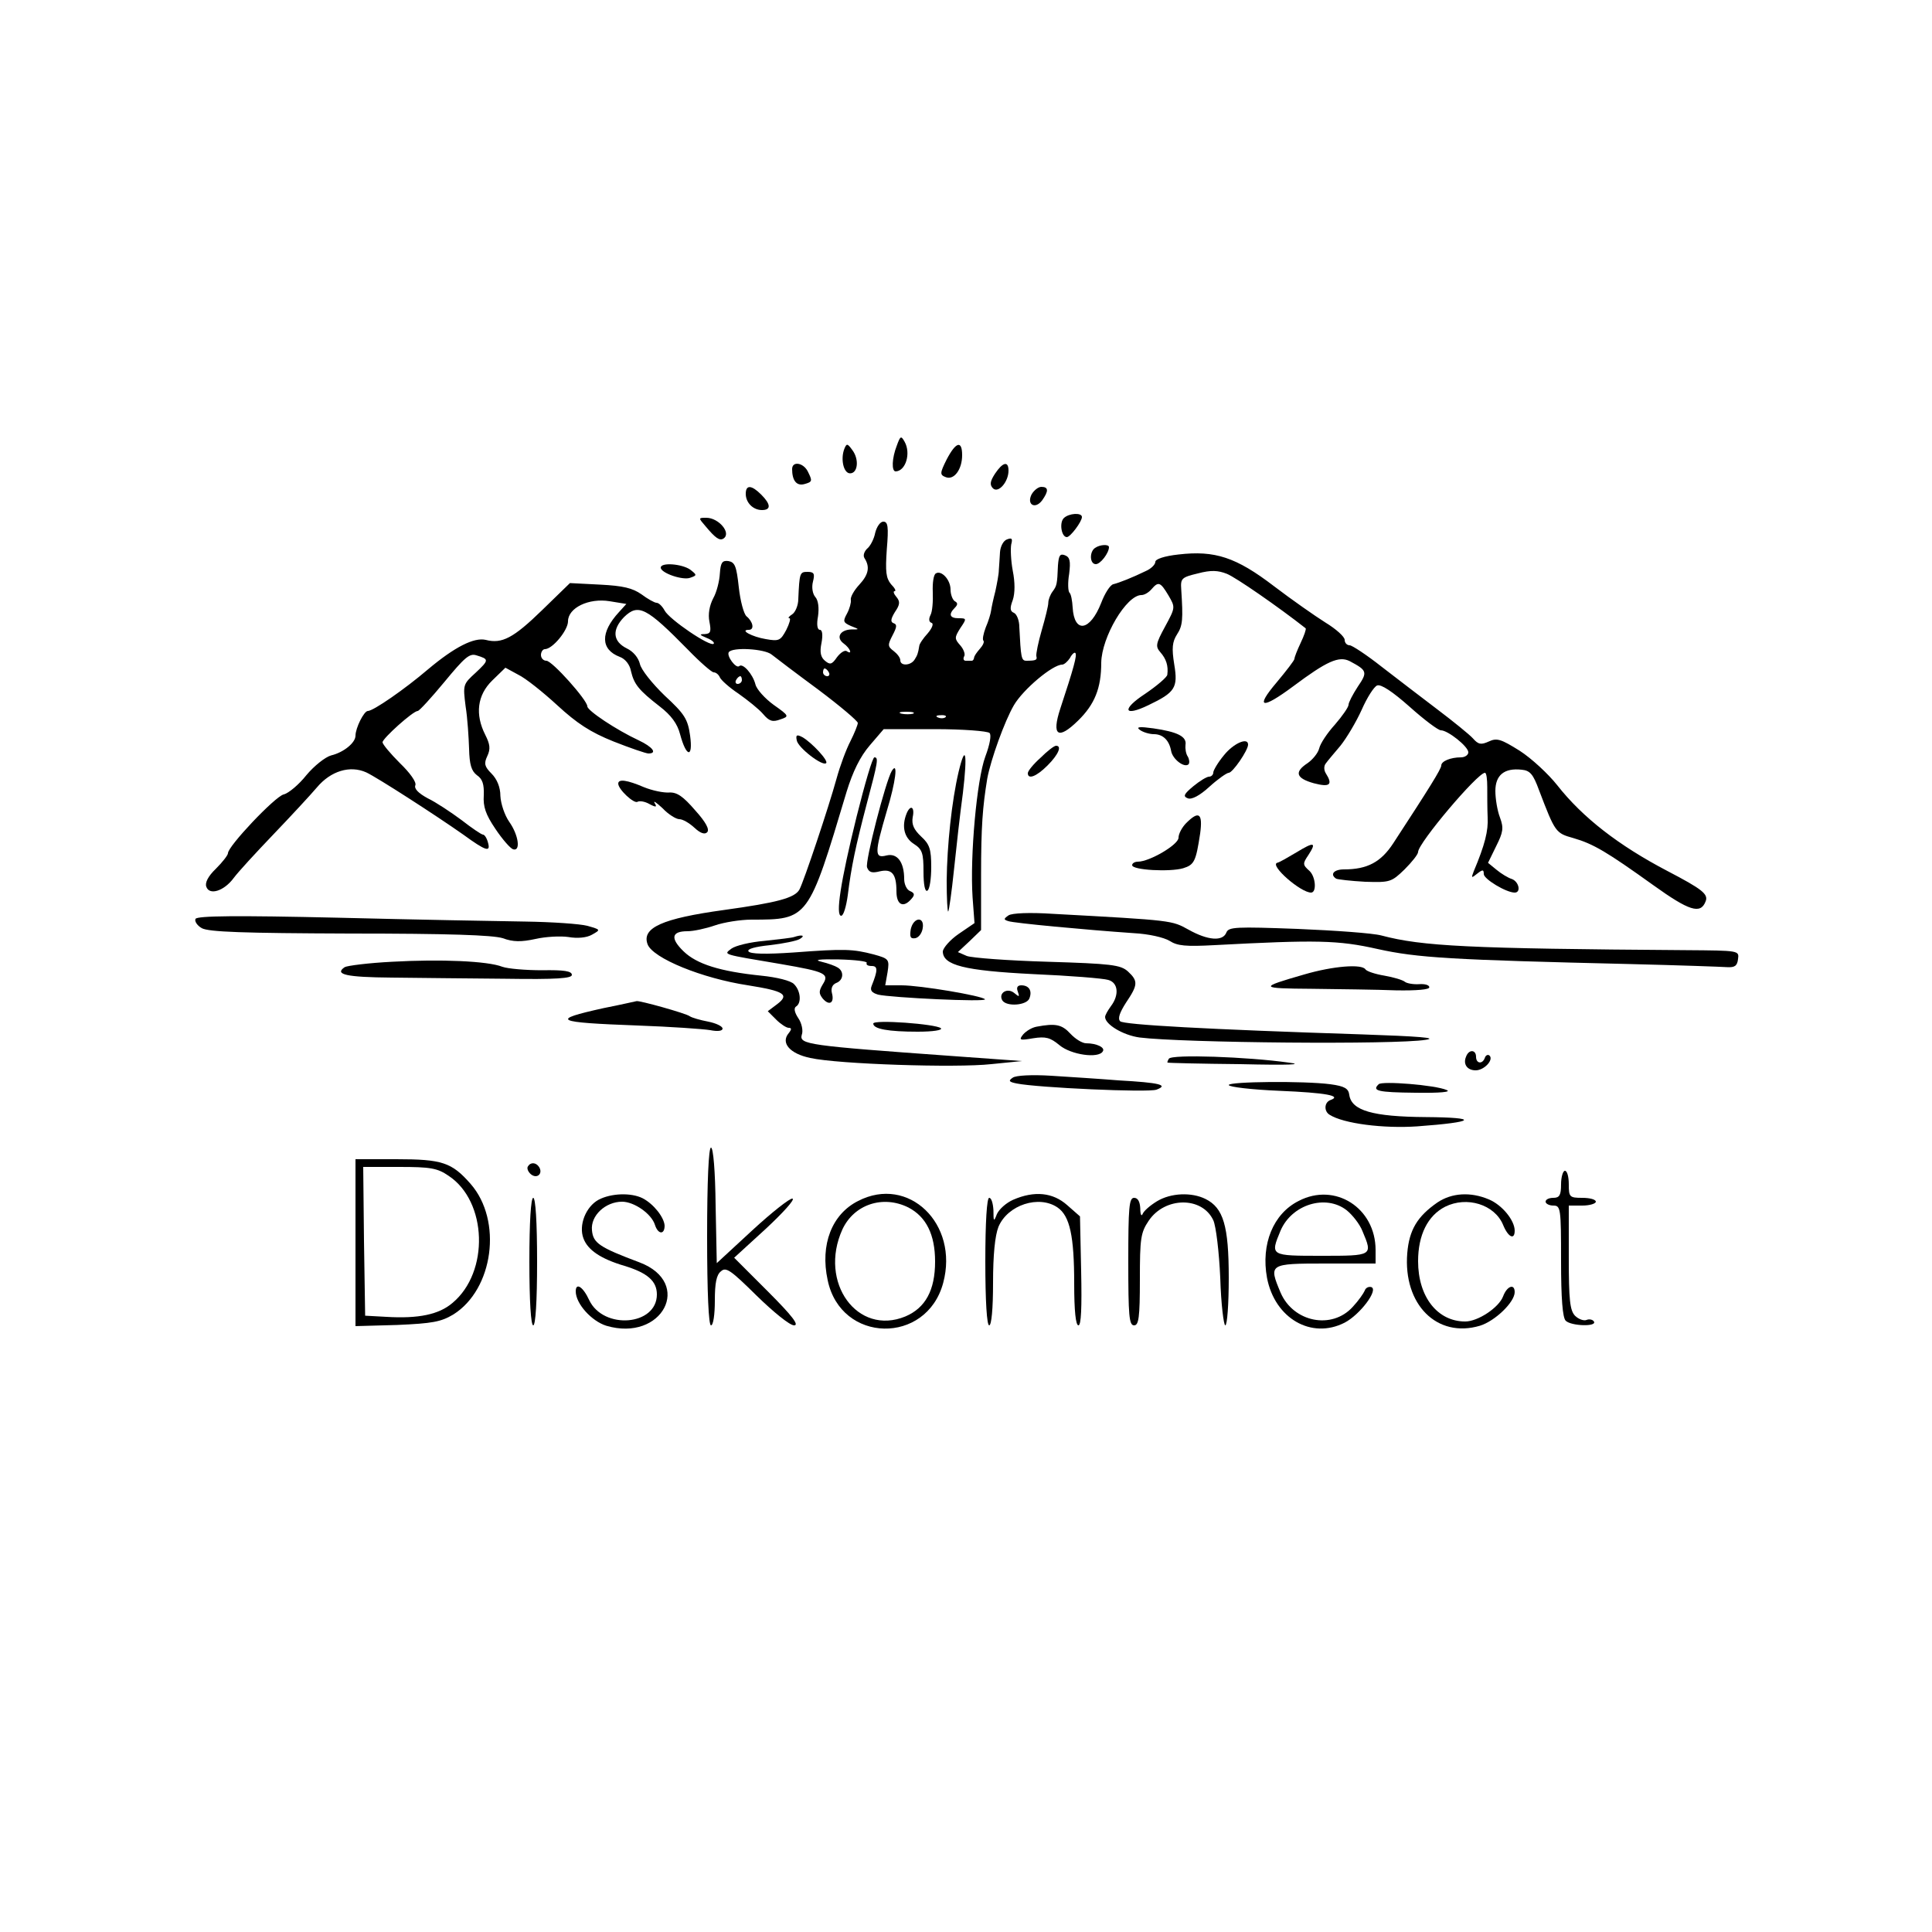 <?xml version="1.0" standalone="no"?>
<!DOCTYPE svg PUBLIC "-//W3C//DTD SVG 20010904//EN"
 "http://www.w3.org/TR/2001/REC-SVG-20010904/DTD/svg10.dtd">
<svg version="1.0" xmlns="http://www.w3.org/2000/svg"
 width="500pt" height="500pt" viewBox="0 0 500 500"
 preserveAspectRatio="xMidYMid meet">

<g transform="translate(0,500) scale(0.1,-0.1)"
fill="#000000" stroke="none">
<path d="M2321 3847 c-13 -33 -14 -67 -3 -67 26 1 40 47 23 77 -9 16 -11 15
-20 -10z"/>
<path d="M2185 3838 c-10 -26 -2 -63 15 -63 20 0 24 36 6 60 -13 18 -15 18
-21 3z"/>
<path d="M2450 3811 c-18 -36 -18 -40 -2 -46 21 -8 42 20 42 57 0 39 -16 35
-40 -11z"/>
<path d="M2050 3786 c0 -29 11 -44 31 -39 22 6 22 8 9 34 -12 22 -40 26 -40 5z"/>
<path d="M2575 3774 c-13 -20 -14 -29 -5 -38 14 -13 40 17 40 46 0 26 -15 22
-35 -8z"/>
<path d="M1930 3722 c0 -23 19 -42 42 -42 24 0 23 15 -2 40 -25 25 -40 26 -40
2z"/>
<path d="M2670 3721 c-14 -27 9 -40 27 -16 17 24 17 35 -2 35 -8 0 -19 -9 -25
-19z"/>
<path d="M2753 3659 c-12 -12 -6 -49 8 -49 9 0 39 40 39 52 0 12 -34 10 -47
-3z"/>
<path d="M1826 3638 c25 -30 36 -38 46 -32 22 14 -12 54 -44 54 -21 0 -21 0
-2 -22z"/>
<path d="M2265 3621 c-3 -16 -13 -35 -21 -41 -7 -7 -11 -17 -7 -24 15 -23 11
-43 -13 -69 -14 -15 -24 -33 -22 -40 1 -6 -3 -22 -10 -35 -11 -20 -10 -23 10
-32 23 -9 23 -9 1 -9 -29 -1 -40 -21 -20 -36 18 -13 24 -31 8 -20 -5 3 -16 -4
-25 -16 -13 -19 -18 -20 -31 -9 -11 9 -14 22 -9 46 4 21 2 34 -4 34 -7 0 -9
14 -5 35 3 21 1 41 -7 50 -7 8 -10 25 -6 40 5 20 3 25 -14 25 -20 0 -21 -2
-24 -70 0 -17 -8 -35 -16 -40 -8 -5 -12 -10 -7 -10 4 0 0 -14 -8 -30 -15 -28
-19 -30 -53 -24 -36 6 -69 24 -44 24 15 0 11 21 -6 35 -7 6 -16 39 -20 75 -6
55 -10 65 -27 68 -16 2 -20 -4 -22 -32 -1 -19 -8 -48 -17 -64 -10 -19 -14 -42
-10 -61 5 -26 3 -31 -12 -32 -15 0 -14 -2 5 -10 13 -5 21 -12 18 -15 -9 -9
-115 63 -127 86 -6 11 -15 20 -21 20 -5 0 -23 10 -39 22 -23 16 -47 22 -107
25 l-78 4 -72 -70 c-74 -72 -104 -88 -146 -77 -30 7 -80 -18 -149 -76 -61 -52
-142 -108 -156 -108 -10 0 -32 -44 -32 -64 0 -18 -30 -43 -63 -51 -15 -4 -44
-27 -64 -51 -19 -24 -46 -47 -59 -50 -23 -6 -144 -134 -144 -152 0 -5 -14 -23
-31 -40 -21 -20 -29 -37 -25 -47 8 -23 46 -11 71 23 11 15 57 65 102 112 45
47 96 102 113 122 36 43 86 58 128 39 28 -13 180 -111 251 -161 59 -43 71 -46
64 -21 -3 12 -9 21 -13 21 -4 0 -29 17 -56 38 -27 20 -66 46 -87 56 -24 13
-36 25 -32 34 3 8 -14 32 -40 57 -25 25 -45 49 -45 54 0 10 79 81 91 81 4 0
35 34 69 75 52 63 65 75 83 69 33 -10 33 -12 -2 -45 -33 -30 -33 -31 -26 -87
5 -31 8 -81 9 -110 1 -41 6 -57 20 -68 15 -10 19 -24 18 -52 -2 -30 5 -50 30
-87 18 -27 39 -51 46 -53 20 -6 14 37 -10 71 -12 17 -22 47 -23 67 0 23 -9 44
-23 58 -18 18 -20 26 -11 45 9 19 7 31 -5 55 -27 53 -21 103 18 141 l34 33 33
-18 c19 -9 64 -45 101 -79 51 -47 86 -70 146 -94 43 -17 84 -31 90 -31 24 0
11 17 -25 34 -58 27 -133 77 -133 88 0 16 -91 118 -106 118 -8 0 -14 7 -14 15
0 8 5 15 10 15 20 0 60 49 60 72 0 35 54 61 108 52 l43 -7 -19 -21 c-49 -53
-48 -97 2 -116 14 -5 26 -20 29 -37 8 -34 20 -49 74 -91 30 -23 46 -45 53 -72
16 -60 34 -63 26 -4 -6 43 -14 56 -66 104 -32 31 -61 67 -64 82 -4 16 -17 32
-34 40 -36 18 -39 48 -7 81 37 36 58 25 166 -85 31 -32 61 -58 66 -58 6 0 13
-6 16 -13 3 -7 24 -26 48 -42 24 -17 53 -40 64 -53 16 -19 25 -21 44 -14 24 8
24 9 -17 38 -22 16 -44 40 -47 53 -7 27 -33 56 -42 47 -8 -7 -33 26 -27 36 9
14 93 9 111 -6 10 -8 64 -49 121 -91 56 -42 102 -81 102 -86 0 -5 -9 -27 -19
-47 -11 -21 -27 -64 -36 -97 -21 -76 -84 -264 -96 -287 -12 -22 -58 -34 -195
-53 -160 -22 -214 -46 -198 -89 14 -36 141 -88 260 -106 94 -15 108 -24 75
-49 l-24 -18 22 -22 c11 -11 26 -21 32 -21 8 0 8 -4 0 -14 -21 -25 3 -53 56
-64 71 -16 377 -26 468 -16 l80 8 -180 13 c-375 27 -397 30 -390 55 4 10 0 30
-9 43 -10 15 -12 26 -6 30 15 9 12 41 -5 58 -8 9 -45 18 -85 22 -107 11 -167
30 -201 63 -35 34 -31 52 10 52 16 0 48 7 71 15 23 8 66 15 95 15 147 0 147 0
246 331 16 52 35 91 60 120 l36 42 132 0 c73 0 137 -5 142 -10 5 -5 1 -29 -11
-61 -22 -59 -40 -257 -33 -364 l5 -67 -41 -28 c-22 -15 -40 -36 -41 -45 0 -36
55 -50 234 -59 94 -4 181 -11 194 -15 26 -7 29 -39 7 -68 -8 -11 -15 -23 -15
-28 0 -19 46 -47 89 -53 111 -14 663 -19 741 -6 32 5 -18 9 -165 14 -402 13
-617 25 -626 34 -7 7 -1 23 15 48 31 46 32 56 5 81 -19 17 -43 20 -208 25
-102 3 -196 10 -209 15 l-23 10 30 28 30 29 0 142 c0 126 4 177 16 250 9 49
45 149 69 190 24 41 100 105 125 105 5 0 14 8 20 17 5 10 12 16 14 13 5 -5 -4
-38 -39 -144 -23 -70 -6 -82 46 -31 43 42 60 84 60 150 1 66 65 175 104 175 8
0 19 7 26 15 18 21 23 19 44 -16 18 -31 18 -31 -9 -81 -24 -44 -25 -51 -12
-66 15 -17 21 -35 18 -58 0 -6 -27 -29 -58 -50 -61 -40 -55 -60 9 -29 69 33
77 45 67 105 -7 43 -5 59 7 78 15 23 16 39 11 117 -2 28 1 31 43 41 34 9 52 8
75 -1 23 -9 134 -86 204 -141 2 -2 -4 -19 -13 -38 -9 -19 -16 -37 -16 -41 0
-4 -21 -31 -46 -61 -57 -67 -39 -71 43 -10 87 65 118 79 146 65 45 -24 47 -28
21 -66 -13 -20 -24 -41 -24 -47 0 -6 -16 -29 -35 -51 -20 -22 -38 -49 -41 -62
-3 -12 -17 -29 -30 -38 -35 -23 -30 -39 16 -52 42 -11 50 -4 31 26 -5 8 -5 19
0 25 4 6 22 27 38 46 16 20 41 62 55 93 14 32 32 60 40 63 10 4 40 -16 84 -55
38 -34 74 -61 81 -61 18 0 71 -42 71 -57 0 -7 -9 -13 -19 -13 -27 0 -51 -10
-51 -21 0 -9 -32 -60 -124 -201 -32 -49 -67 -68 -128 -68 -26 0 -37 -13 -20
-24 4 -2 38 -6 75 -8 64 -2 68 -1 102 32 19 19 35 39 35 45 0 23 154 205 173
205 4 0 6 -17 6 -37 0 -21 0 -56 1 -78 2 -35 -7 -71 -36 -140 -7 -18 -6 -18 9
-6 14 11 17 11 17 -1 0 -13 58 -48 80 -48 17 0 11 28 -7 35 -10 3 -28 14 -40
24 l-22 18 21 43 c18 36 20 47 10 74 -7 18 -12 49 -12 69 0 41 23 60 68 55 22
-2 30 -12 45 -53 42 -110 43 -111 89 -124 52 -15 87 -36 207 -122 92 -66 122
-76 135 -42 8 19 -9 32 -99 79 -126 66 -219 138 -285 222 -23 29 -66 69 -97
89 -48 30 -59 34 -80 24 -20 -9 -27 -8 -41 8 -9 10 -51 44 -92 75 -41 31 -106
81 -145 111 -38 30 -76 55 -82 55 -7 0 -13 6 -13 14 0 8 -22 28 -50 45 -27 17
-87 59 -133 94 -98 75 -153 93 -247 82 -37 -4 -60 -12 -60 -19 0 -7 -11 -18
-25 -24 -35 -17 -68 -30 -84 -34 -8 -2 -22 -24 -31 -48 -29 -74 -70 -80 -74
-12 -1 17 -4 34 -8 38 -4 3 -5 26 -1 49 4 33 2 43 -11 48 -13 5 -16 -1 -18
-26 -2 -50 -3 -53 -14 -68 -6 -8 -11 -21 -11 -29 0 -8 -8 -40 -17 -71 -9 -31
-15 -61 -14 -67 3 -10 -1 -12 -26 -12 -13 0 -14 9 -18 87 0 18 -7 34 -14 37
-10 4 -11 12 -3 33 6 18 6 46 0 76 -5 27 -6 57 -4 68 4 15 2 18 -11 13 -9 -3
-17 -18 -18 -33 -1 -14 -2 -35 -3 -46 0 -11 -5 -36 -9 -55 -5 -19 -10 -42 -11
-50 -1 -8 -7 -28 -14 -44 -6 -16 -9 -31 -6 -34 3 -3 -1 -12 -9 -21 -8 -9 -15
-19 -15 -23 -1 -5 -3 -8 -6 -8 -3 0 -10 0 -16 0 -5 0 -7 5 -4 11 4 5 -1 19
-10 29 -15 17 -15 20 0 44 17 25 17 26 -4 26 -23 0 -27 10 -10 27 8 8 8 13 0
17 -6 4 -11 18 -11 30 0 26 -24 51 -38 42 -6 -3 -9 -25 -8 -48 1 -24 -1 -51
-6 -60 -5 -10 -4 -18 3 -20 6 -2 1 -14 -10 -27 -12 -13 -22 -28 -22 -33 -3
-19 -5 -24 -12 -35 -10 -16 -37 -17 -37 -2 0 7 -8 17 -17 24 -16 12 -16 16 -3
41 11 21 12 28 3 31 -9 3 -8 11 3 29 13 19 14 27 4 39 -7 8 -9 15 -5 15 5 0 1
8 -9 18 -13 16 -15 32 -11 90 5 59 3 72 -9 72 -8 0 -17 -13 -21 -29z m-120
-361 c3 -5 1 -10 -4 -10 -6 0 -11 5 -11 10 0 6 2 10 4 10 3 0 8 -4 11 -10z
m-225 -20 c0 -5 -5 -10 -11 -10 -5 0 -7 5 -4 10 3 6 8 10 11 10 2 0 4 -4 4
-10z m443 -87 c-7 -2 -21 -2 -30 0 -10 3 -4 5 12 5 17 0 24 -2 18 -5z m84 -9
c-3 -3 -12 -4 -19 -1 -8 3 -5 6 6 6 11 1 17 -2 13 -5z"/>
<path d="M2834 3582 c-15 -10 -14 -42 2 -42 12 0 34 29 34 44 0 8 -23 7 -36
-2z"/>
<path d="M1710 3531 c0 -14 58 -34 77 -26 17 6 17 7 -1 21 -22 15 -76 19 -76
5z"/>
<path d="M2950 3111 c8 -6 25 -11 36 -11 24 0 40 -16 45 -44 4 -21 34 -44 45
-34 3 4 2 13 -2 20 -5 7 -7 21 -6 30 4 22 -21 34 -83 43 -36 5 -46 4 -35 -4z"/>
<path d="M2062 3084 c3 -19 67 -68 76 -59 7 6 -37 53 -61 67 -15 8 -18 6 -15
-8z"/>
<path d="M3168 3046 c-16 -19 -28 -40 -28 -45 0 -6 -5 -11 -11 -11 -6 0 -24
-11 -41 -25 -24 -20 -27 -26 -14 -31 10 -4 31 7 56 30 22 20 45 36 50 36 10 0
50 58 50 73 0 20 -38 3 -62 -27z"/>
<path d="M2693 3039 c-18 -16 -33 -34 -33 -40 0 -17 22 -9 51 20 28 28 38 51
22 51 -5 0 -23 -14 -40 -31z"/>
<path d="M2481 3003 c-18 -76 -30 -191 -31 -282 0 -46 2 -82 4 -80 2 2 9 51
15 109 6 58 16 147 23 198 12 102 7 130 -11 55z"/>
<path d="M2217 2887 c-42 -170 -55 -257 -40 -257 6 0 13 24 17 53 9 73 20 126
50 240 28 105 30 117 19 117 -5 0 -25 -69 -46 -153z"/>
<path d="M2308 3005 c-16 -27 -70 -236 -64 -250 5 -13 13 -15 33 -10 31 7 43
-6 43 -52 0 -35 18 -44 39 -19 9 10 8 15 -4 20 -8 3 -15 17 -15 31 0 44 -18
68 -46 61 -31 -8 -31 6 1 115 23 75 30 131 13 104z"/>
<path d="M1600 2972 c0 -15 41 -53 50 -47 5 3 19 1 31 -6 17 -9 20 -8 13 3 -4
7 5 1 21 -14 15 -16 35 -28 43 -28 9 0 26 -10 39 -22 16 -15 27 -18 33 -12 7
7 -3 26 -31 57 -31 36 -47 47 -67 46 -15 -1 -44 5 -66 14 -42 18 -66 22 -66 9z"/>
<path d="M2346 2894 c-13 -33 -6 -62 19 -78 22 -14 25 -24 25 -72 0 -34 4 -53
10 -49 6 3 10 31 10 61 0 46 -4 59 -26 79 -19 18 -25 31 -22 50 6 27 -6 34
-16 9z"/>
<path d="M3070 2870 c-11 -11 -20 -28 -20 -38 0 -18 -75 -62 -105 -62 -8 0
-15 -4 -15 -9 0 -13 98 -18 132 -8 29 9 33 18 44 90 7 52 -3 60 -36 27z"/>
<path d="M3355 2794 c-22 -13 -44 -26 -50 -27 -19 -7 61 -77 88 -77 15 0 12
41 -4 56 -18 16 -18 19 -3 41 22 34 15 35 -31 7z"/>
<path d="M2610 2631 c-13 -9 -13 -11 0 -15 15 -5 195 -22 324 -31 39 -2 78
-11 93 -20 20 -13 42 -15 116 -11 264 14 320 13 422 -10 104 -23 191 -28 655
-39 124 -3 236 -7 250 -8 19 -1 26 3 28 21 3 22 3 22 -135 23 -564 4 -682 10
-788 38 -22 6 -120 13 -217 17 -160 6 -178 5 -184 -9 -9 -24 -48 -21 -98 7
-44 24 -38 24 -351 41 -60 4 -106 2 -115 -4z"/>
<path d="M506 2622 c-3 -6 4 -17 16 -24 18 -10 107 -13 383 -14 257 0 370 -4
396 -12 27 -10 48 -10 85 -2 26 6 65 8 85 5 23 -4 47 -2 61 6 23 13 23 13 -12
23 -19 5 -91 10 -160 11 -69 1 -287 5 -486 10 -261 6 -363 5 -368 -3z"/>
<path d="M2357 2595 c-3 -20 -1 -25 12 -23 9 2 17 13 19 26 5 31 -24 29 -31
-3z"/>
<path d="M2055 2575 c-5 -2 -40 -6 -77 -10 -36 -3 -74 -12 -85 -20 -21 -16
-26 -14 128 -40 116 -20 126 -25 108 -53 -10 -17 -10 -23 0 -36 17 -20 31 -12
24 14 -3 12 1 22 11 26 19 7 21 30 4 40 -6 4 -25 11 -42 15 -21 5 -7 7 45 6
42 -1 75 -5 72 -9 -2 -5 3 -8 13 -8 16 0 16 -11 0 -51 -5 -12 0 -18 16 -23 33
-8 284 -20 277 -12 -8 9 -167 36 -216 36 l-42 0 6 34 c5 33 4 35 -36 46 -54
14 -75 15 -207 5 -73 -5 -113 -4 -117 3 -4 6 17 12 56 16 34 4 69 11 77 16 15
9 6 12 -15 5z"/>
<path d="M1015 2511 c-60 -3 -116 -10 -123 -14 -28 -19 5 -26 121 -27 67 -1
200 -2 295 -3 133 -2 172 1 172 10 0 10 -21 13 -77 12 -43 0 -89 4 -103 9 -38
15 -160 20 -285 13z"/>
<path d="M3375 2478 c-118 -34 -117 -36 20 -37 72 -1 169 -2 217 -4 54 -1 88
2 87 8 0 6 -12 9 -26 8 -15 -1 -32 2 -37 6 -6 5 -30 12 -53 16 -24 4 -45 11
-49 16 -9 15 -84 9 -159 -13z"/>
<path d="M2634 2434 c5 -14 4 -15 -9 -4 -18 15 -42 0 -31 -19 11 -17 63 -13
70 5 8 20 -1 34 -21 34 -10 0 -13 -6 -9 -16z"/>
<path d="M1562 2391 c-140 -31 -127 -37 88 -45 85 -3 170 -9 188 -12 20 -4 32
-2 32 4 0 6 -17 14 -37 18 -21 4 -42 10 -48 14 -8 7 -133 42 -138 39 -1 0 -39
-9 -85 -18z"/>
<path d="M2260 2351 c0 -14 39 -21 115 -21 40 0 65 4 60 9 -13 11 -175 23
-175 12z"/>
<path d="M2683 2343 c-12 -2 -27 -11 -35 -20 -12 -15 -9 -16 26 -10 32 5 44 2
68 -18 30 -25 101 -35 112 -16 7 10 -16 21 -43 21 -10 0 -28 11 -41 25 -22 24
-39 27 -87 18z"/>
<path d="M3794 2265 c-8 -19 3 -35 25 -35 22 0 47 27 36 38 -4 4 -10 1 -12 -5
-6 -18 -23 -16 -23 2 0 19 -19 20 -26 0z"/>
<path d="M3025 2260 c-3 -5 -5 -10 -3 -10 2 -1 86 -3 188 -4 128 -3 166 -1
125 4 -106 15 -303 22 -310 10z"/>
<path d="M2621 2211 c-12 -8 -10 -11 10 -15 54 -11 341 -24 362 -16 32 12 9
18 -98 24 -49 4 -128 9 -175 12 -49 3 -91 1 -99 -5z"/>
<path d="M3180 2192 c0 -5 59 -12 131 -15 121 -5 163 -13 132 -24 -16 -6 -17
-29 -2 -38 36 -23 140 -36 227 -30 151 11 163 23 22 24 -138 1 -192 17 -198
57 -2 17 -12 23 -49 28 -68 9 -263 7 -263 -2z"/>
<path d="M3568 2194 c-18 -17 -3 -21 95 -22 64 -1 94 2 81 7 -29 13 -168 24
-176 15z"/>
<path d="M1830 1800 c0 -147 4 -230 10 -230 6 0 10 28 10 64 0 45 4 67 16 76
13 12 26 2 92 -63 44 -43 86 -77 97 -77 14 0 -4 24 -68 88 l-87 87 82 75 c44
41 76 76 69 78 -6 2 -53 -35 -104 -82 l-92 -85 -3 150 c-1 88 -6 149 -12 149
-6 0 -10 -87 -10 -230z"/>
<path d="M920 1784 l0 -216 108 3 c91 4 113 8 145 27 104 65 128 243 45 338
-49 56 -74 64 -193 64 l-105 0 0 -216z m241 173 c100 -66 106 -249 10 -329
-35 -30 -88 -41 -171 -36 l-55 3 -3 193 -2 192 93 0 c81 0 99 -3 128 -23z"/>
<path d="M1366 1981 c-3 -5 1 -14 8 -20 16 -13 32 2 21 19 -8 12 -22 13 -29 1z"/>
<path d="M4040 1935 c0 -28 -4 -35 -20 -35 -11 0 -20 -4 -20 -10 0 -5 9 -10
20 -10 19 0 20 -7 20 -143 0 -98 4 -147 12 -155 14 -14 82 -16 73 -2 -3 5 -12
7 -19 4 -7 -3 -21 2 -30 11 -13 14 -16 40 -16 151 l0 134 35 0 c19 0 35 5 35
10 0 6 -16 10 -35 10 -33 0 -35 2 -35 35 0 19 -4 35 -10 35 -5 0 -10 -16 -10
-35z"/>
<path d="M1549 1895 c-33 -18 -52 -66 -39 -100 11 -30 45 -53 106 -71 59 -18
84 -39 84 -74 0 -81 -138 -92 -175 -15 -16 35 -35 47 -35 23 0 -32 41 -77 79
-89 145 -43 226 111 86 164 -104 39 -120 50 -123 83 -4 38 35 74 78 74 31 0
76 -31 85 -60 8 -25 25 -26 25 -2 -1 21 -28 56 -57 71 -30 15 -82 13 -114 -4z"/>
<path d="M2221 1892 c-68 -34 -99 -113 -79 -205 34 -164 256 -168 299 -7 41
153 -90 279 -220 212z m130 -17 c46 -24 69 -70 69 -140 0 -74 -25 -120 -77
-142 -124 -51 -225 88 -163 225 30 65 105 90 171 57z"/>
<path d="M2622 1895 c-18 -8 -36 -24 -42 -37 -8 -21 -9 -20 -9 10 -1 17 -5 32
-11 32 -6 0 -10 -62 -10 -165 0 -103 4 -165 10 -165 6 0 10 43 10 110 0 73 5
122 14 145 24 57 105 83 153 50 32 -22 43 -75 43 -197 0 -71 4 -108 11 -108 7
0 9 45 7 141 l-3 141 -33 29 c-37 33 -85 38 -140 14z"/>
<path d="M2994 1891 c-18 -11 -34 -25 -37 -33 -3 -7 -6 -1 -6 15 -1 17 -6 27
-16 27 -13 0 -15 -25 -15 -165 0 -140 2 -165 15 -165 12 0 15 20 15 119 0 106
2 121 23 152 42 62 138 63 167 1 7 -15 15 -82 18 -149 2 -68 9 -123 13 -123 5
0 9 55 9 123 0 135 -14 181 -60 204 -36 18 -90 16 -126 -6z"/>
<path d="M3361 1892 c-66 -33 -98 -112 -82 -199 20 -105 115 -160 201 -116 40
21 88 85 69 92 -7 2 -15 -2 -17 -9 -3 -7 -16 -26 -31 -42 -54 -60 -154 -40
-187 37 -31 74 -30 75 116 75 l130 0 0 35 c0 109 -105 176 -199 127z m124 -24
c15 -12 34 -36 41 -54 27 -64 27 -64 -106 -64 -133 0 -133 0 -106 65 29 68
117 95 171 53z"/>
<path d="M3720 1888 c-52 -36 -73 -71 -78 -131 -11 -133 77 -221 188 -188 39
12 90 61 90 87 0 23 -20 16 -30 -11 -11 -29 -65 -65 -98 -65 -72 0 -122 64
-122 156 0 68 25 118 70 141 56 28 128 6 150 -47 13 -32 30 -40 30 -15 0 27
-33 67 -67 81 -47 20 -96 17 -133 -8z"/>
<path d="M1370 1735 c0 -103 4 -165 10 -165 6 0 10 62 10 165 0 103 -4 165
-10 165 -6 0 -10 -62 -10 -165z"/>
</g>
</svg>
